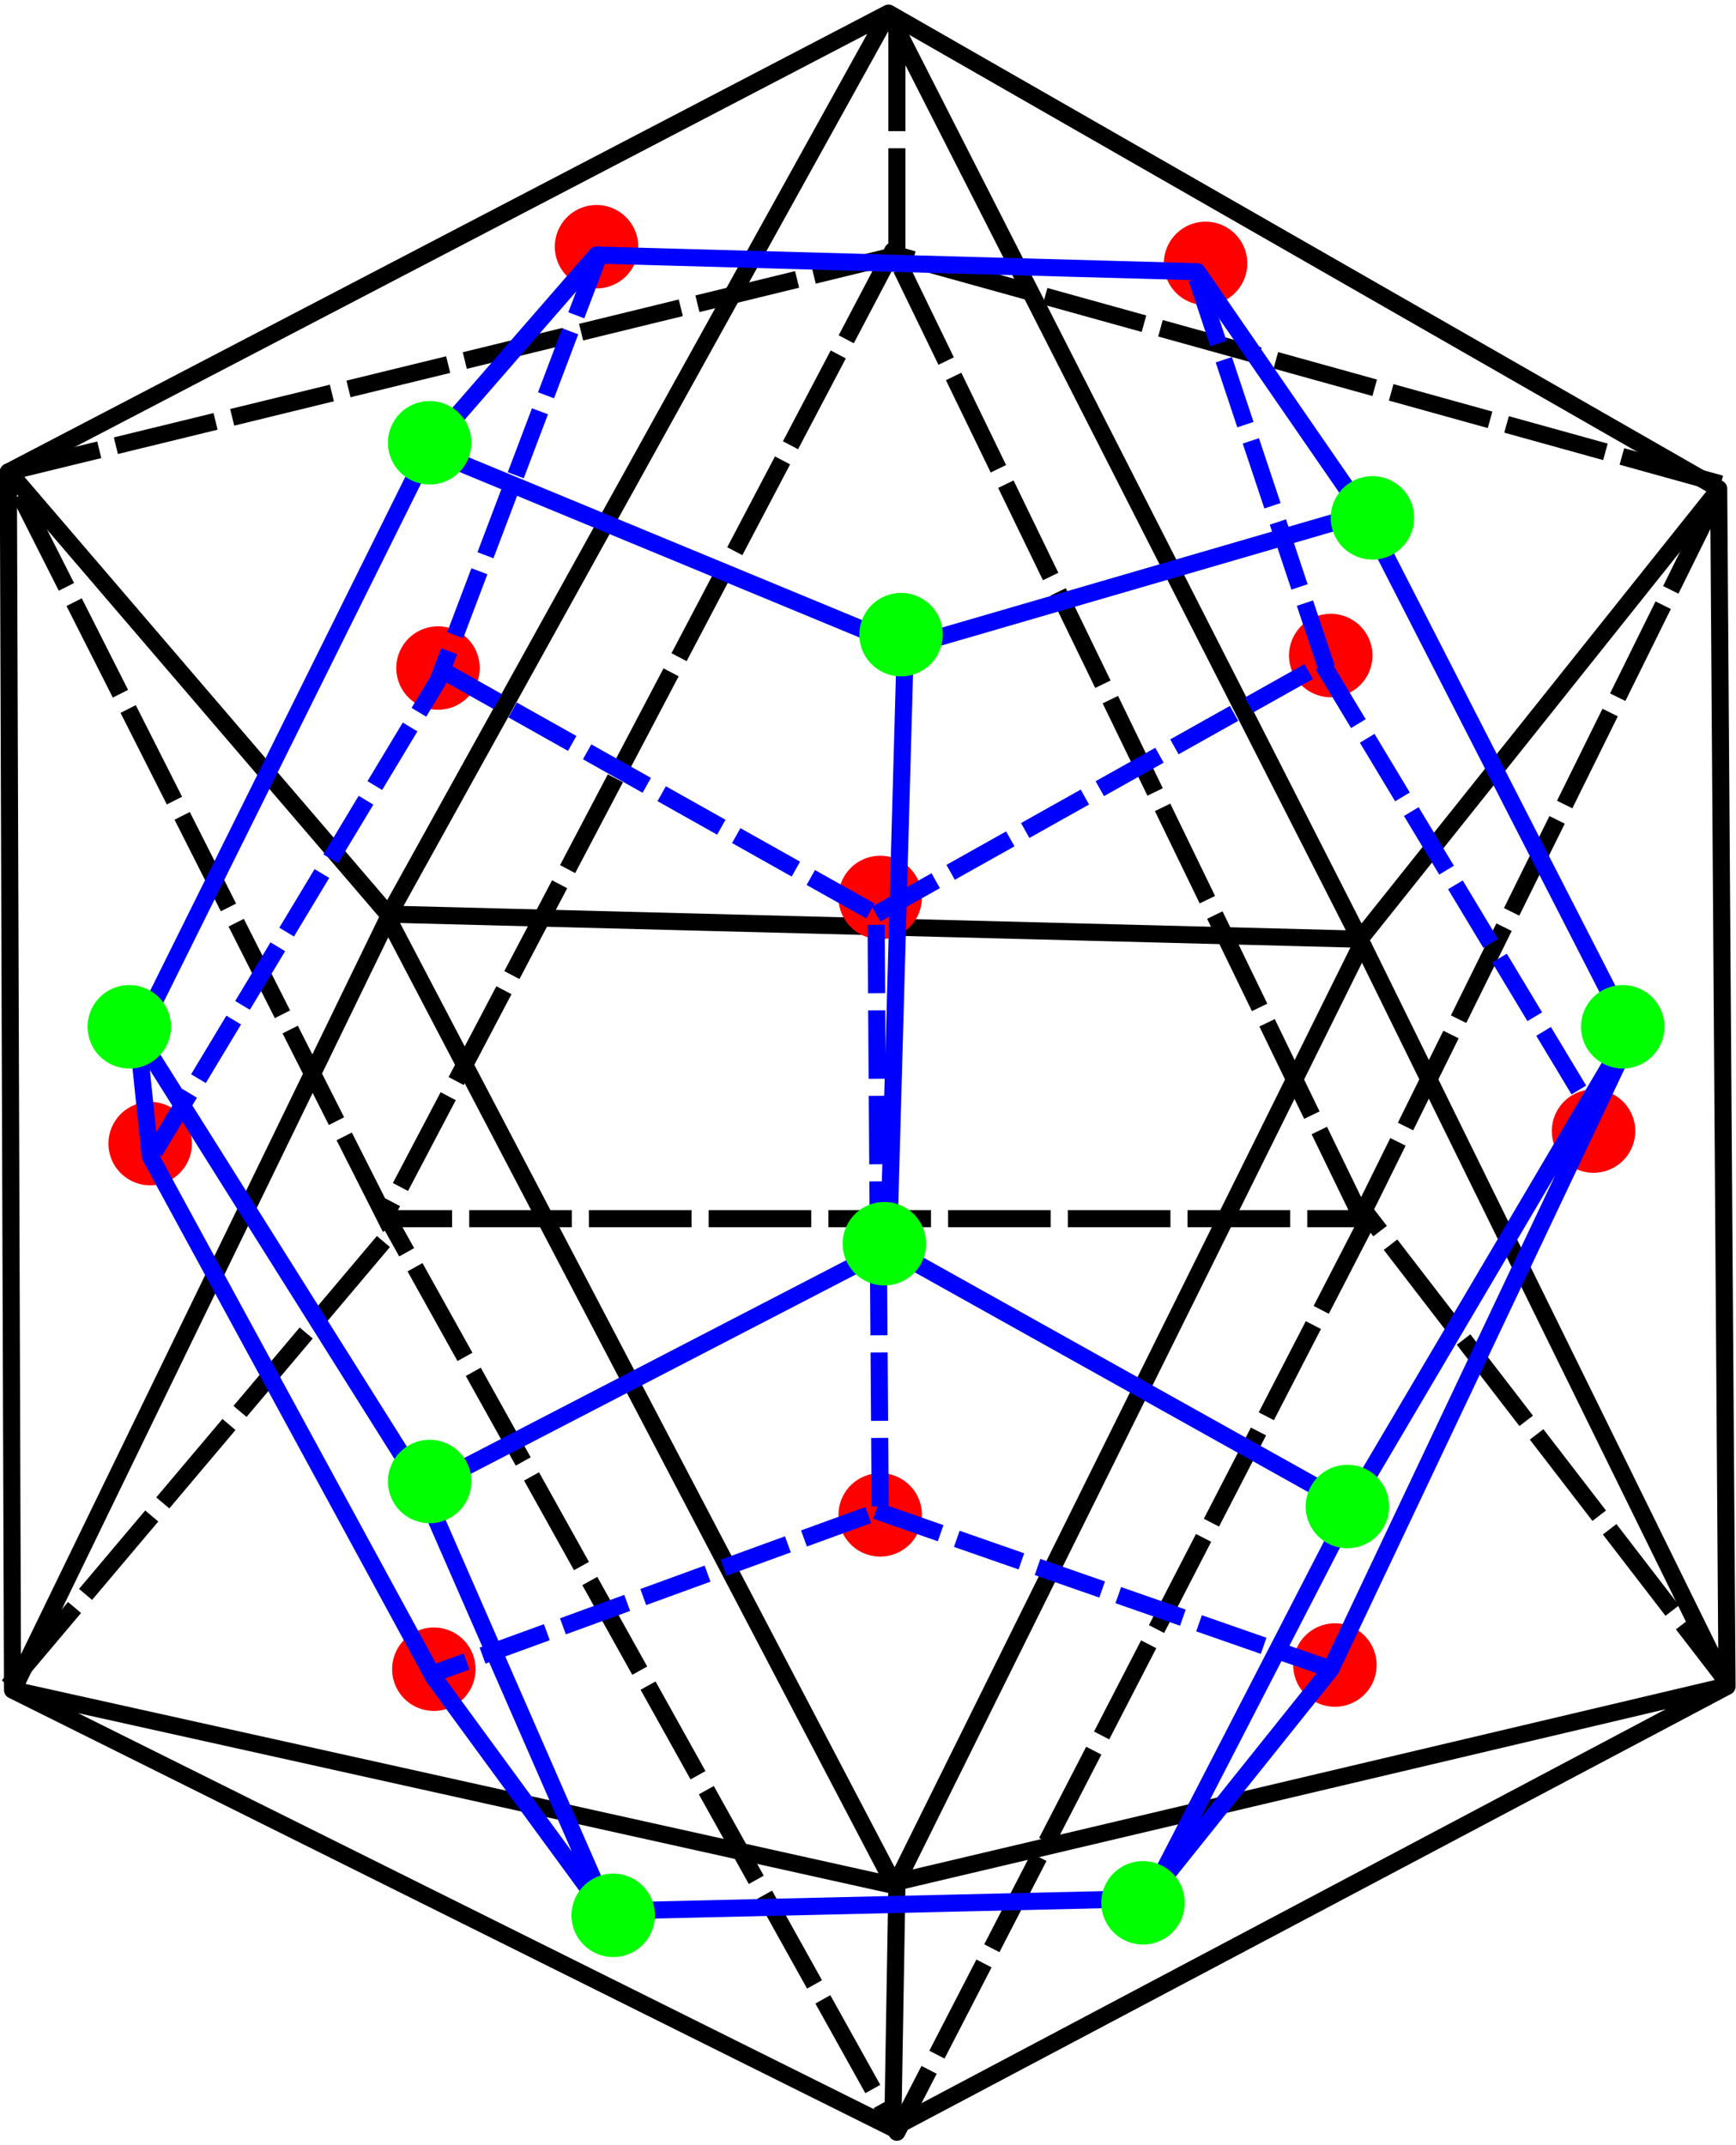 <?xml version="1.0" encoding="UTF-8" standalone="no"?>
<!-- Created with Inkscape (http://www.inkscape.org/) -->

<svg
   xmlns:dc="http://purl.org/dc/elements/1.1/"
   xmlns:cc="http://creativecommons.org/ns#"
   xmlns:rdf="http://www.w3.org/1999/02/22-rdf-syntax-ns#"
   xmlns:svg="http://www.w3.org/2000/svg"
   xmlns="http://www.w3.org/2000/svg"
   xmlns:sodipodi="http://sodipodi.sourceforge.net/DTD/sodipodi-0.dtd"
   xmlns:inkscape="http://www.inkscape.org/namespaces/inkscape"
   width="1015"
   height="1254"
   id="svg5901"
   version="1.1"
   inkscape:version="0.48.5 r10040"
   sodipodi:docname="dual_ikosaeder.svg">
  <defs
     id="defs5903" />
  <sodipodi:namedview
     id="base"
     pagecolor="#ffffff"
     bordercolor="#666666"
     borderopacity="1.0"
     inkscape:pageopacity="0.0"
     inkscape:pageshadow="2"
     inkscape:zoom="0.28991378"
     inkscape:cx="30.83732"
     inkscape:cy="694.19178"
     inkscape:document-units="px"
     inkscape:current-layer="layer10"
     showgrid="false"
     fit-margin-top="0"
     fit-margin-left="0"
     fit-margin-right="0"
     fit-margin-bottom="0"
     inkscape:window-width="679"
     inkscape:window-height="732"
     inkscape:window-x="683"
     inkscape:window-y="34"
     inkscape:window-maximized="0" />
  <g
     inkscape:groupmode="layer"
     id="layer10"
     inkscape:label="Ikosaeder"
     style="display:inline"
     sodipodi:insensitive="true">
    <path
       style="fill:none;stroke:#000000;stroke-width:10;stroke-linecap:butt;stroke-linejoin:round;stroke-miterlimit:4;stroke-opacity:1;stroke-dasharray:none"
       d="M 521.951,1244.244 1009.756,986.012 1004.878,285.707 519.512,7.659 4.878,275.951 7.317,988.146 z M 795.122,549.122 519.512,7.659 227.556,534.488 z m 2.439,0 L 524.39,1100.341 1009.756,985.707 795.122,549.122 1005.444,285.572 M 521.951,1100.341 226.829,536.927 l 0,0 L 7.693,988.079 524.39,1102.781 521.951,1246.683 M 226.829,534.488 5.488,276.256"
       id="path5922"
       inkscape:connector-curvature="0"
       sodipodi:nodetypes="cccccccccccccccccccccccc" />
    <path
       style="fill:none;stroke:#000000;stroke-width:10;stroke-linecap:butt;stroke-linejoin:round;stroke-miterlimit:4;stroke-opacity:1;stroke-dasharray:60, 10;stroke-dashoffset:0"
       d="M 4.878,985.707 229.268,719.854 4.878,275.951 524.39,149.122 1007.317,283.268 797.561,707.659 1009.756,983.268 M 800,712.537 524.39,1246.683 226.829,712.537 z m -2.439,2.439 L 521.951,146.683 224.39,712.537 m 300,-565.854 0,-129.268"
       id="path6432"
       inkscape:connector-curvature="0" />
  </g>
  <g
     inkscape:groupmode="layer"
     id="layer11"
     inkscape:label="Dualität"
     style="display:inline">
    <path
       sodipodi:type="arc"
       style="fill:#ff0000;fill-opacity:1;fill-rule:nonzero;stroke:none"
       id="path6440"
       sodipodi:cx="-126.82927"
       sodipodi:cy="549.12195"
       sodipodi:rx="24.390244"
       sodipodi:ry="24.390244"
       d="m -102.439,549.122 a 24.39,24.39 0 1 1 -48.78,0 24.39,24.39 0 1 1 48.78,0 z"
       transform="translate(475.61,-404.878)" />
    <path
       sodipodi:type="arc"
       style="fill:#ff0000;fill-opacity:1;fill-rule:nonzero;stroke:none"
       id="path6440-4"
       sodipodi:cx="-126.82927"
       sodipodi:cy="549.12195"
       sodipodi:rx="24.390244"
       sodipodi:ry="24.390244"
       d="m -102.439,549.122 a 24.39,24.39 0 1 1 -48.78,0 24.39,24.39 0 1 1 48.78,0 z"
       transform="translate(831.707,-395.122)" />
    <path
       sodipodi:type="arc"
       style="fill:#ff0000;fill-opacity:1;fill-rule:nonzero;stroke:none"
       id="path6440-6"
       sodipodi:cx="-126.82927"
       sodipodi:cy="549.12195"
       sodipodi:rx="24.390244"
       sodipodi:ry="24.390244"
       d="m -102.439,549.122 a 24.39,24.39 0 1 1 -48.78,0 24.39,24.39 0 1 1 48.78,0 z"
       transform="translate(904.878,-165.854)" />
    <path
       sodipodi:type="arc"
       style="fill:#ff0000;fill-opacity:1;fill-rule:nonzero;stroke:none"
       id="path6440-2"
       sodipodi:cx="-126.82927"
       sodipodi:cy="549.12195"
       sodipodi:rx="24.390244"
       sodipodi:ry="24.390244"
       d="m -102.439,549.122 a 24.39,24.39 0 1 1 -48.78,0 24.39,24.39 0 1 1 48.78,0 z"
       transform="translate(1058.537,112.195)" />
    <path
       sodipodi:type="arc"
       style="fill:#ff0000;fill-opacity:1;fill-rule:nonzero;stroke:none"
       id="path6440-9"
       sodipodi:cx="-126.82927"
       sodipodi:cy="549.12195"
       sodipodi:rx="24.390244"
       sodipodi:ry="24.390244"
       d="m -102.439,549.122 a 24.39,24.39 0 1 1 -48.78,0 24.39,24.39 0 1 1 48.78,0 z"
       transform="translate(907.317,424.39)" />
    <path
       sodipodi:type="arc"
       style="fill:#ff0000;fill-opacity:1;fill-rule:nonzero;stroke:none"
       id="path6440-3"
       sodipodi:cx="-126.82927"
       sodipodi:cy="549.12195"
       sodipodi:rx="24.390244"
       sodipodi:ry="24.390244"
       d="m -102.439,549.122 a 24.39,24.39 0 1 1 -48.78,0 24.39,24.39 0 1 1 48.78,0 z"
       transform="translate(641.463,336.585)" />
    <path
       sodipodi:type="arc"
       style="fill:#ff0000;fill-opacity:1;fill-rule:nonzero;stroke:none"
       id="path6440-0"
       sodipodi:cx="-126.82927"
       sodipodi:cy="549.12195"
       sodipodi:rx="24.390244"
       sodipodi:ry="24.390244"
       d="m -102.439,549.122 a 24.39,24.39 0 1 1 -48.78,0 24.39,24.39 0 1 1 48.78,0 z"
       transform="translate(380.488,426.829)" />
    <path
       sodipodi:type="arc"
       style="fill:#ff0000;fill-opacity:1;fill-rule:nonzero;stroke:none"
       id="path6440-5"
       sodipodi:cx="-126.82927"
       sodipodi:cy="549.12195"
       sodipodi:rx="24.390244"
       sodipodi:ry="24.390244"
       d="m -102.439,549.122 a 24.39,24.39 0 1 1 -48.78,0 24.39,24.39 0 1 1 48.78,0 z"
       transform="translate(214.634,119.512)" />
    <path
       sodipodi:type="arc"
       style="fill:#ff0000;fill-opacity:1;fill-rule:nonzero;stroke:none"
       id="path6440-66"
       sodipodi:cx="-126.82927"
       sodipodi:cy="549.12195"
       sodipodi:rx="24.390244"
       sodipodi:ry="24.390244"
       d="m -102.439,549.122 a 24.39,24.39 0 1 1 -48.78,0 24.39,24.39 0 1 1 48.78,0 z"
       transform="translate(382.927,-158.537)" />
    <path
       sodipodi:type="arc"
       style="fill:#ff0000;fill-opacity:1;fill-rule:nonzero;stroke:none"
       id="path6440-6-2"
       sodipodi:cx="-126.82927"
       sodipodi:cy="549.12195"
       sodipodi:rx="24.390244"
       sodipodi:ry="24.390244"
       d="m -102.439,549.122 a 24.39,24.39 0 1 1 -48.78,0 24.39,24.39 0 1 1 48.78,0 z"
       transform="translate(641.463,-24.39)" />
    <path
       style="fill:none;stroke:#0000ff;stroke-width:10;stroke-linecap:butt;stroke-linejoin:round;stroke-miterlimit:4;stroke-opacity:1;stroke-dasharray:none;stroke-dashoffset:0"
       d="m 353.659,1117.415 317.073,-7.317 L 778.049,975.951 953.659,605.22 797.561,300.341 700,158.878 348.78,149.122 251.22,261.317 80.488,605.22 87.805,675.951 253.659,980.829 z m 2.439,2.439 L 246.341,868.634 81.098,605.829 M 246.341,871.073 519.512,729.61 790.244,880.829 670.732,1112.537 m 118.902,-232.317 162.195,-275 M 519.512,729.61 529.268,378.39 246.341,261.317 m 282.927,117.073 268.293,-78.049"
       id="path6436"
       inkscape:connector-curvature="0"
       sodipodi:nodetypes="cccccccccccccccccccccccccc" />
    <path
       style="fill:none;stroke:#0000ff;stroke-width:10;stroke-linecap:butt;stroke-linejoin:miter;stroke-miterlimit:4;stroke-opacity:1;stroke-dasharray:40, 10;stroke-dashoffset:0"
       d="M 90.244,673.512 256.098,397.902 351.22,146.683 m -95.122,243.902 256.098,143.902 2.439,348.78 -260.976,95.122 m 258.537,-95.122 265.854,92.683 M 512.195,534.488 773.171,388.146 931.707,651.561 M 775.61,390.585 697.561,156.439"
       id="path6438"
       inkscape:connector-curvature="0" />
    <path
       sodipodi:type="arc"
       style="fill:#00ff00;fill-opacity:1;fill-rule:nonzero;stroke:none"
       id="path6440-55"
       sodipodi:cx="-126.82927"
       sodipodi:cy="549.12195"
       sodipodi:rx="24.390244"
       sodipodi:ry="24.390244"
       d="m -102.439,549.122 a 24.39,24.39 0 1 1 -48.78,0 24.39,24.39 0 1 1 48.78,0 z"
       transform="translate(202.439,51.22)" />
    <path
       sodipodi:type="arc"
       style="fill:#00ff00;fill-opacity:1;fill-rule:nonzero;stroke:none"
       id="path6440-55-0"
       sodipodi:cx="-126.82927"
       sodipodi:cy="549.12195"
       sodipodi:rx="24.390244"
       sodipodi:ry="24.390244"
       d="m -102.439,549.122 a 24.39,24.39 0 1 1 -48.78,0 24.39,24.39 0 1 1 48.78,0 z"
       transform="translate(1075.61,51.22)" />
    <path
       sodipodi:type="arc"
       style="fill:#00ff00;fill-opacity:1;fill-rule:nonzero;stroke:none"
       id="path6440-55-06"
       sodipodi:cx="-126.82927"
       sodipodi:cy="549.12195"
       sodipodi:rx="24.390244"
       sodipodi:ry="24.390244"
       d="m -102.439,549.122 a 24.39,24.39 0 1 1 -48.78,0 24.39,24.39 0 1 1 48.78,0 z"
       transform="translate(653.659,-178.049)" />
    <path
       sodipodi:type="arc"
       style="fill:#00ff00;fill-opacity:1;fill-rule:nonzero;stroke:none"
       id="path6440-55-1"
       sodipodi:cx="-126.82927"
       sodipodi:cy="549.12195"
       sodipodi:rx="24.390244"
       sodipodi:ry="24.390244"
       d="m -102.439,549.122 a 24.39,24.39 0 1 1 -48.78,0 24.39,24.39 0 1 1 48.78,0 z"
       transform="translate(485.366,570.732)" />
    <path
       sodipodi:type="arc"
       style="fill:#00ff00;fill-opacity:1;fill-rule:nonzero;stroke:none"
       id="path6440-55-14"
       sodipodi:cx="-126.82927"
       sodipodi:cy="549.12195"
       sodipodi:rx="24.390244"
       sodipodi:ry="24.390244"
       d="m -102.439,549.122 a 24.39,24.39 0 1 1 -48.78,0 24.39,24.39 0 1 1 48.78,0 z"
       transform="translate(795.122,563.415)" />
    <path
       sodipodi:type="arc"
       style="fill:#00ff00;fill-opacity:1;fill-rule:nonzero;stroke:none"
       id="path6440-55-4"
       sodipodi:cx="-126.82927"
       sodipodi:cy="549.12195"
       sodipodi:rx="24.390244"
       sodipodi:ry="24.390244"
       d="m -102.439,549.122 a 24.39,24.39 0 1 1 -48.78,0 24.39,24.39 0 1 1 48.78,0 z"
       transform="translate(914.634,331.707)" />
    <path
       sodipodi:type="arc"
       style="fill:#00ff00;fill-opacity:1;fill-rule:nonzero;stroke:none"
       id="path6440-55-8"
       sodipodi:cx="-126.82927"
       sodipodi:cy="549.12195"
       sodipodi:rx="24.390244"
       sodipodi:ry="24.390244"
       d="m -102.439,549.122 a 24.39,24.39 0 1 1 -48.78,0 24.39,24.39 0 1 1 48.78,0 z"
       transform="translate(378.049,317.073)" />
    <path
       sodipodi:type="arc"
       style="fill:#00ff00;fill-opacity:1;fill-rule:nonzero;stroke:none"
       id="path6440-55-2"
       sodipodi:cx="-126.82927"
       sodipodi:cy="549.12195"
       sodipodi:rx="24.390244"
       sodipodi:ry="24.390244"
       d="m -102.439,549.122 a 24.39,24.39 0 1 1 -48.78,0 24.39,24.39 0 1 1 48.78,0 z"
       transform="translate(378.049,-290.244)" />
    <path
       sodipodi:type="arc"
       style="fill:#00ff00;fill-opacity:1;fill-rule:nonzero;stroke:none"
       id="path6440-55-26"
       sodipodi:cx="-126.82927"
       sodipodi:cy="549.12195"
       sodipodi:rx="24.390244"
       sodipodi:ry="24.390244"
       d="m -102.439,549.122 a 24.39,24.39 0 1 1 -48.78,0 24.39,24.39 0 1 1 48.78,0 z"
       transform="translate(929.268,-246.341)" />
    <path
       sodipodi:type="arc"
       style="fill:#00ff00;fill-opacity:1;fill-rule:nonzero;stroke:none"
       id="path6440-55-8-6"
       sodipodi:cx="-126.82927"
       sodipodi:cy="549.12195"
       sodipodi:rx="24.390244"
       sodipodi:ry="24.390244"
       d="m -102.439,549.122 a 24.39,24.39 0 1 1 -48.78,0 24.39,24.39 0 1 1 48.78,0 z"
       transform="translate(643.902,178.049)" />
  </g>
</svg>

